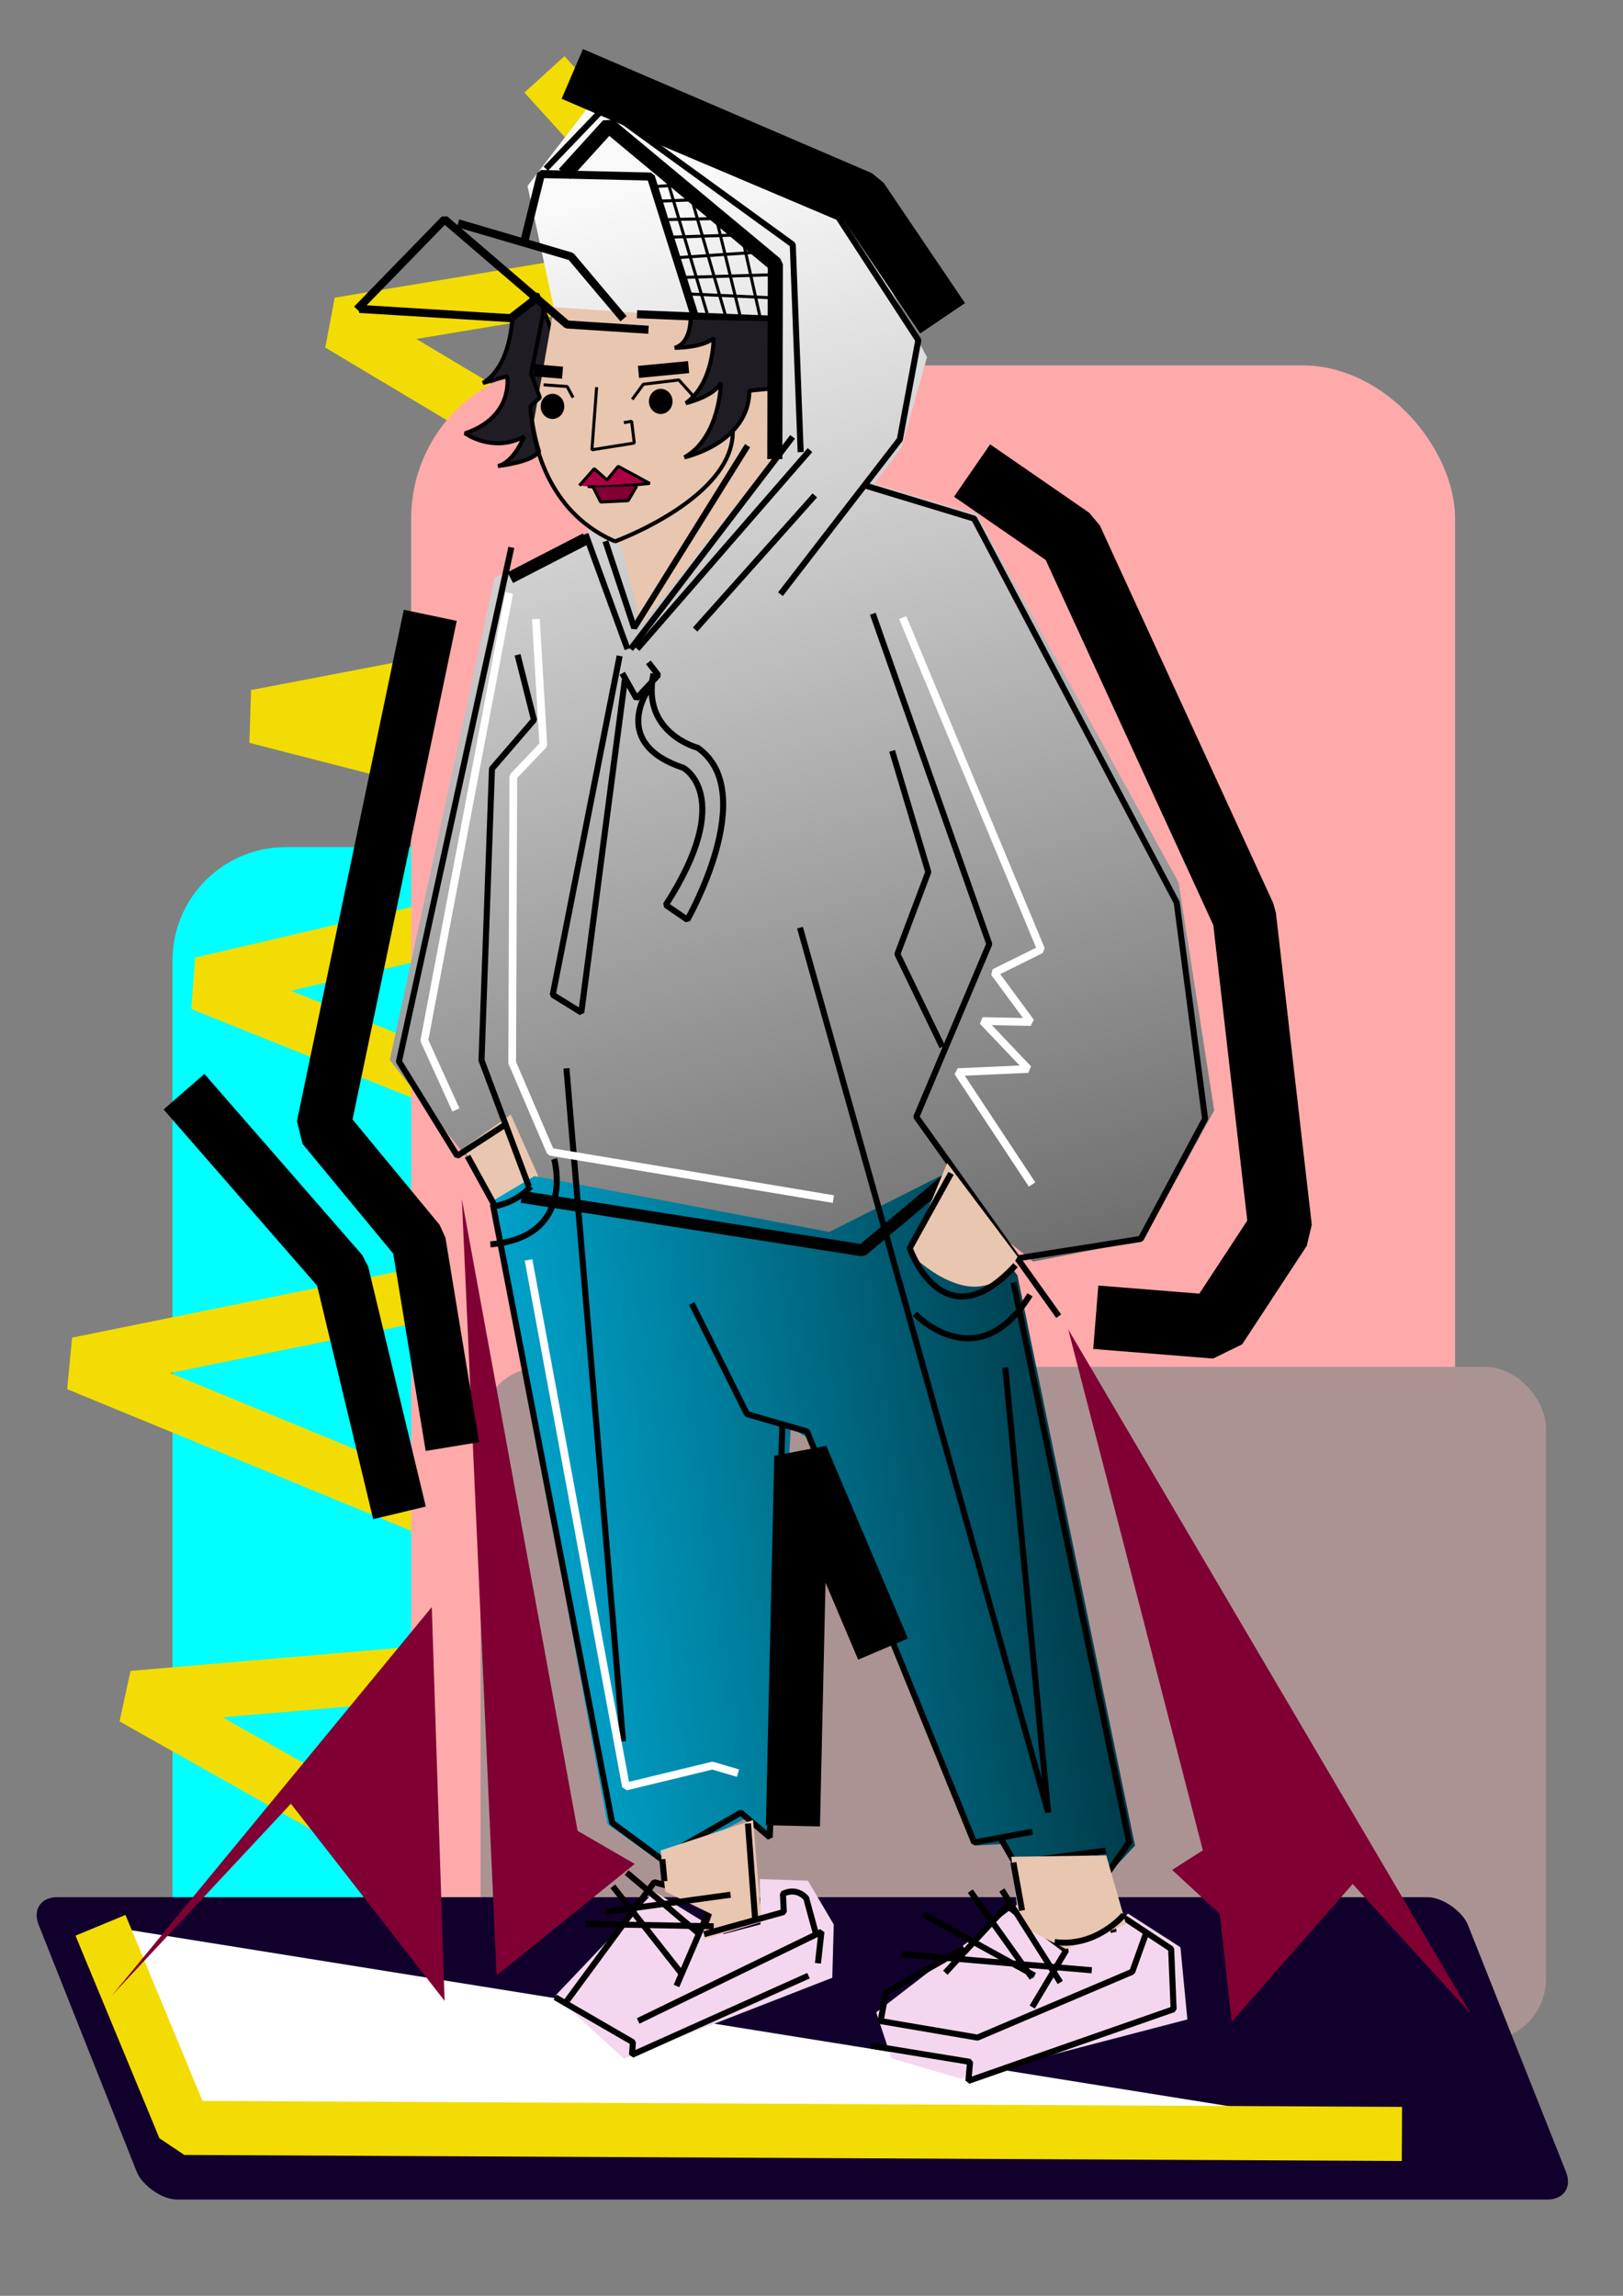 <?xml version="1.0" encoding="UTF-8" standalone="no"?>
<!-- Created with Inkscape (http://www.inkscape.org/) -->

<svg
   width="210mm"
   height="297mm"
   viewBox="0 0 210 297"
   version="1.1"
   id="svg5"
   inkscape:version="1.2.2 (732a01da63, 2022-12-09, custom)"
   sodipodi:docname="boy.svg"
   xml:space="preserve"
   xmlns:inkscape="http://www.inkscape.org/namespaces/inkscape"
   xmlns:sodipodi="http://sodipodi.sourceforge.net/DTD/sodipodi-0.dtd"
   xmlns:xlink="http://www.w3.org/1999/xlink"
   xmlns="http://www.w3.org/2000/svg"
   xmlns:svg="http://www.w3.org/2000/svg"><rect x="0" y="0" width="210" height="297" fill="#808080" stroke="none"/><sodipodi:namedview
     id="namedview7"
     pagecolor="#ffffff"
     bordercolor="#000000"
     borderopacity="0.25"
     inkscape:showpageshadow="2"
     inkscape:pageopacity="0.0"
     inkscape:pagecheckerboard="0"
     inkscape:deskcolor="#d1d1d1"
     inkscape:document-units="mm"
     showgrid="false"
     inkscape:zoom="0.64109842"
     inkscape:cx="-34.316104"
     inkscape:cy="568.55544"
     inkscape:window-width="1920"
     inkscape:window-height="1009"
     inkscape:window-x="0"
     inkscape:window-y="0"
     inkscape:window-maximized="1"
     inkscape:current-layer="layer1" /><defs
     id="defs2"><linearGradient
       inkscape:collect="always"
       id="linearGradient2672"><stop
         style="stop-color:#f9f9f9;stop-opacity:1;"
         offset="0"
         id="stop2668" /><stop
         style="stop-color:#000000;stop-opacity:1;"
         offset="1"
         id="stop2670" /></linearGradient><linearGradient
       inkscape:collect="always"
       id="linearGradient2401"><stop
         style="stop-color:#00aad4;stop-opacity:1;"
         offset="0"
         id="stop2397" /><stop
         style="stop-color:#003d4c;stop-opacity:1;"
         offset="1"
         id="stop2399" /></linearGradient><linearGradient
       inkscape:collect="always"
       xlink:href="#linearGradient2401"
       id="linearGradient2403"
       x1="60.535"
       y1="185.862"
       x2="135.489"
       y2="174.61"
       gradientUnits="userSpaceOnUse"
       gradientTransform="matrix(1,0,0,1.086,0,-24.55)" /><linearGradient
       inkscape:collect="always"
       xlink:href="#linearGradient2672"
       id="linearGradient2674"
       x1="94.226"
       y1="42.502"
       x2="154.88"
       y2="279.445"
       gradientUnits="userSpaceOnUse"
       gradientTransform="matrix(1,0,0,1.086,0,-24.55)" /></defs><g
     inkscape:label="Layer 1"
     inkscape:groupmode="layer"
     id="layer1"><rect
       style="fill:#00ffff;stroke:none;stroke-width:0.645;stroke-linejoin:bevel;stroke-dasharray:none;stroke-opacity:1"
       id="rect1706-6-7"
       width="125.573"
       height="160.933"
       x="22.319"
       y="109.589"
       ry="14.658" /><path
       style="fill:none;stroke:#f3dc03;stroke-width:7;stroke-linejoin:bevel;stroke-dasharray:none;stroke-opacity:1"
       d="m 70.445,9.618 22.015,24.261 -48.576,8.082 61.707,36.864 -72.449,13.884 67.074,17.245 -74.161,17.332 75.944,30.532 -91.976,18.657 88.012,36.229 -80.846,6.94 65.441,36.858"
       id="path3971" /><rect
       style="fill:#ffaaaa;stroke:none;stroke-width:0.778;stroke-linejoin:bevel;stroke-dasharray:none;stroke-opacity:1"
       id="rect1706"
       width="135.07"
       height="217.45"
       x="53.201"
       y="47.263"
       ry="19.805" /><path
       style="fill:#1f1c24;stroke:#000000;stroke-width:0.521;stroke-linejoin:bevel;stroke-dasharray:none;stroke-opacity:1"
       d="m 66.286,41.059 c 0,0 -0.103,6.264 -3.806,8.49 l 3.141,-0.877 c 0,0 0.925,5.245 -5.447,7.384 0,0 3.613,2.604 7.646,0.418 0,0 -1.312,3.336 -3.393,3.819 0,0 4.536,-0.502 5.232,-1.855 l 5.365,-6.274 -5.49,-14.134 z"
       id="path993"
       sodipodi:nodetypes="cccccccccc" /><path
       style="fill:url(#linearGradient2674);fill-opacity:1;stroke:none;stroke-width:0.782;stroke-linejoin:bevel;stroke-dasharray:none;stroke-opacity:1"
       d="M 66.66,146.746 60.873,150.363 50.433,137.128 63.984,74.731 76.087,69.215 72.83,45.273 68.257,24.056 76.782,12.975 l 32.948,14.193 10.221,19.04 -3.313,11.697 -3.475,4.68 13.237,3.974 26.101,47.617 4.603,29.482 -9.261,16.791 -14.17,2.764 -11.65,-9.508 -10.309,9.494 -44.222,-7.715 z"
       id="path2612" /><path
       style="fill:#e9c6af;stroke:none;stroke-width:0.782;stroke-linejoin:bevel;stroke-dasharray:none;stroke-opacity:1"
       d="m 59.936,148.542 5.136,8.788 5.851,-2.319 -4.834,-10.814 z"
       id="path2987" /><path
       style="fill:#e9c6af;stroke:none;stroke-width:0.763;stroke-linejoin:bevel;stroke-dasharray:none;stroke-opacity:1"
       d="m 71.685,39.737 -2.582,14.625 c 0,0 1.767,14.048 11.356,16.198 l 2.413,10.291 16.853,-21.072 1.099,-11.018 -5.25,-7.416 z"
       id="path2836" /><rect
       style="fill:#ac9393;stroke:none;stroke-width:0.498;stroke-linejoin:bevel;stroke-dasharray:none;stroke-opacity:1"
       id="rect1706-6"
       width="137.854"
       height="87.15"
       x="62.176"
       y="176.827"
       ry="7.938" /><rect
       style="fill:#11002b;stroke:none;stroke-width:0.401;stroke-linejoin:bevel;stroke-dasharray:none;stroke-opacity:1"
       id="rect1706-6-5"
       width="184.926"
       height="42.108"
       x="-93.904"
       y="264.187"
       ry="3.835"
       transform="matrix(1,0,0.369,0.929,0,0)" /><path
       style="fill:#ffffff;stroke:#f3dc03;stroke-width:7;stroke-linejoin:bevel;stroke-dasharray:none;stroke-opacity:1"
       d="m 13.002,249.068 10.859,26.208 157.532,0.783"
       id="path4894" /><path
       style="fill:#f4d7ee;stroke:none;stroke-width:0.782;stroke-linejoin:bevel;stroke-dasharray:none;stroke-opacity:1"
       d="m 131.769,246.273 -9.138,6.923 -9.258,7.137 1.966,5.937 8.943,2.633 29.354,-7.656 -0.901,-9.338 -6.774,-4.356 c 0,0 -4.075,4.641 -14.192,-1.28 z"
       id="path3333" /><path
       style="fill:url(#linearGradient2403);fill-opacity:1;stroke:none;stroke-width:0.782;stroke-linejoin:bevel;stroke-dasharray:none;stroke-opacity:1"
       d="m 63.724,155.368 14.876,80.634 6.979,4.938 10.909,-5.703 2.934,2.245 2.893,-52.82 2.045,1.267 22.018,52.811 3.431,-0.185 1.407,1.763 10.006,0.009 0.773,3.667 4.862,-5.243 -15.213,-73.769 -9.718,-12.976 -14.624,7.37 -38.152,-7.231 z"
       id="path2034" /><path
       style="fill:#f4d7ee;stroke:none;stroke-width:0.782;stroke-linejoin:bevel;stroke-dasharray:none;stroke-opacity:1"
       d="m 84.657,244.714 -12.811,13.47 8.901,8.168 26.942,-10.498 0.191,-6.895 -3.343,-5.658 -6.229,-0.215 0.093,5.872 -4.755,1.243 z"
       id="path3176" /><path
       style="fill:none;stroke:#000000;stroke-width:1.042;stroke-linejoin:bevel;stroke-dasharray:none;stroke-opacity:1"
       d="M 46.193,40.024 57.522,28.382 73.37,41.98 83.907,42.661"
       id="path421" /><path
       style="fill:none;stroke:#000000;stroke-width:1.042;stroke-linejoin:bevel;stroke-dasharray:none;stroke-opacity:1"
       d="m 59.276,28.888 14.604,4.286 6.799,8.064"
       id="path977" /><path
       style="fill:none;stroke:#000000;stroke-width:1.042;stroke-linejoin:bevel;stroke-dasharray:none;stroke-opacity:1"
       d="m 46.496,39.962 19.584,1.2 3.19,-2.467"
       id="path979" /><path
       style="fill:none;stroke:#000000;stroke-width:1.042;stroke-linejoin:bevel;stroke-dasharray:none;stroke-opacity:1"
       d="m 67.898,31.001 2.102,-8.484 14.207,0.323 5.611,17.81"
       id="path981" /><path
       style="fill:none;stroke:#000000;stroke-width:1.042;stroke-linejoin:bevel;stroke-dasharray:none;stroke-opacity:1"
       d="m 82.421,40.65 17.867,0.719"
       id="path983" /><path
       style="fill:none;stroke:#000000;stroke-width:0.521;stroke-linejoin:bevel;stroke-dasharray:none;stroke-opacity:1"
       d="m 70.45,39.742 -1.731,8.607 1.134,3.084 -1.202,1.113 c 0,0 -0.042,12.75 10.931,17.492"
       id="path985" /><path
       style="fill:none;stroke:#000000;stroke-width:0.521;stroke-linejoin:bevel;stroke-dasharray:none;stroke-opacity:1"
       d="m 79.51,70.064 c 0,0 15.963,-5.799 15.284,-14.747"
       id="path989" /><path
       style="fill:#1f1c24;stroke:#000000;stroke-width:0.521;stroke-linejoin:bevel;stroke-dasharray:none;stroke-opacity:1"
       d="m 89.348,41.076 c 0,0 0.158,3.243 -2.04,3.923 0,0 3.606,0.012 5.02,-1.254 0,0 0.079,5.748 -3.582,8.413 0,0 3.615,-0.838 4.525,-2.647 0,0 -0.05,6.998 -4.71,9.654 0,0 8.374,-1.838 8.403,-8.619 l 3.666,-0.37 0.218,-8.855 z"
       id="path991" /><path
       style="fill:none;stroke:#000000;stroke-width:1.563;stroke-linejoin:bevel;stroke-dasharray:none;stroke-opacity:1"
       d="m 69.123,47.903 3.662,0.31"
       id="path1009" /><path
       style="fill:none;stroke:#000000;stroke-width:1.563;stroke-linejoin:bevel;stroke-dasharray:none;stroke-opacity:1"
       d="m 82.613,48.111 6.484,-0.619"
       id="path1011" /><path
       style="fill:none;stroke:#000000;stroke-width:0.391;stroke-linejoin:bevel;stroke-dasharray:none;stroke-opacity:1"
       d="m 81.803,51.671 1.44,-1.962 4.597,-0.557 1.883,2.107"
       id="path1013" /><path
       style="fill:none;stroke:#000000;stroke-width:0.391;stroke-linejoin:bevel;stroke-dasharray:none;stroke-opacity:1"
       d="M 74.147,51.429 73.382,50.004 70.34,49.78"
       id="path1015" /><path
       style="fill:none;stroke:#000000;stroke-width:0.391;stroke-linejoin:bevel;stroke-dasharray:none;stroke-opacity:1"
       d="m 77.199,50.086 -0.611,8.101 5.48,-0.872 -0.34,-2.814 -1.002,0.175"
       id="path1017" /><path
       style="fill:#aa0044;stroke:#000000;stroke-width:0.391;stroke-linejoin:bevel;stroke-dasharray:none;stroke-opacity:1"
       d="m 74.971,62.814 1.923,-2.182 1.642,1.458 1.454,-1.763 4.078,2.215 c 0,0 -6.191,0.645 -8.024,0.385"
       id="path1019" /><path
       style="fill:#800033;stroke:#000000;stroke-width:0.391;stroke-linejoin:bevel;stroke-dasharray:none;stroke-opacity:1"
       d="m 76.753,63.029 0.976,1.92 3.55,-0.179 1.105,-1.884"
       id="path1021" /><path
       style="fill:none;stroke:#000000;stroke-width:0.391;stroke-linejoin:bevel;stroke-dasharray:none;stroke-opacity:1"
       d="m 84.96,24.124 2.081,-0.15"
       id="path1023" /><path
       style="fill:none;stroke:#000000;stroke-width:0.391;stroke-linejoin:bevel;stroke-dasharray:none;stroke-opacity:1"
       d="m 85.632,26.01 4.298,-0.167"
       id="path1025" /><path
       style="fill:none;stroke:#000000;stroke-width:0.391;stroke-linejoin:bevel;stroke-dasharray:none;stroke-opacity:1"
       d="m 86.475,28.405 5.859,-0.13"
       id="path1027" /><path
       style="fill:none;stroke:#000000;stroke-width:0.391;stroke-linejoin:bevel;stroke-dasharray:none;stroke-opacity:1"
       d="m 86.977,30.675 8.455,-0.277"
       id="path1029" /><path
       style="fill:none;stroke:#000000;stroke-width:0.391;stroke-linejoin:bevel;stroke-dasharray:none;stroke-opacity:1"
       d="M 87.762,33.322 98.131,32.617"
       id="path1031" /><path
       style="fill:none;stroke:#000000;stroke-width:0.391;stroke-linejoin:bevel;stroke-dasharray:none;stroke-opacity:1"
       d="m 88.608,35.883 11.621,-0.347"
       id="path1033" /><path
       style="fill:none;stroke:#000000;stroke-width:0.391;stroke-linejoin:bevel;stroke-dasharray:none;stroke-opacity:1"
       d="m 89.374,38.04 11.401,0.525"
       id="path1035" /><path
       style="fill:none;stroke:#000000;stroke-width:0.391;stroke-linejoin:bevel;stroke-dasharray:none;stroke-opacity:1"
       d="m 86.43,23.583 5.054,16.924"
       id="path1065" /><path
       style="fill:none;stroke:#000000;stroke-width:0.391;stroke-linejoin:bevel;stroke-dasharray:none;stroke-opacity:1"
       d="m 89.218,24.788 4.782,16.479"
       id="path1067" /><path
       style="fill:none;stroke:#000000;stroke-width:0.391;stroke-linejoin:bevel;stroke-dasharray:none;stroke-opacity:1"
       d="M 92.619,28.017 95.871,41.302"
       id="path1069" /><path
       style="fill:none;stroke:#000000;stroke-width:0.391;stroke-linejoin:bevel;stroke-dasharray:none;stroke-opacity:1"
       d="m 96.212,31.467 2.143,9.594"
       id="path1071" /><path
       style="fill:none;stroke:#000000;stroke-width:1.954;stroke-linejoin:bevel;stroke-dasharray:none;stroke-opacity:1"
       d="m 73.035,22.513 5.709,-6.283 21.581,17.958 -0.074,25.201"
       id="path1073" /><path
       style="fill:none;stroke:#000000;stroke-width:0.782;stroke-linejoin:bevel;stroke-dasharray:none;stroke-opacity:1"
       d="m 70.621,21.824 7.564,-7.886 24.391,17.706 1.024,26.847"
       id="path1075" /><path
       style="fill:none;stroke:#000000;stroke-width:0.782;stroke-linejoin:bevel;stroke-dasharray:none;stroke-opacity:1"
       d="M 102.553,56.517 81.589,83.974"
       id="path1077" /><path
       style="fill:none;stroke:#000000;stroke-width:0.782;stroke-linejoin:bevel;stroke-dasharray:none;stroke-opacity:1"
       d="M 104.806,58.227 82.444,83.951"
       id="path1079" /><path
       style="fill:none;stroke:#000000;stroke-width:0.782;stroke-linejoin:bevel;stroke-dasharray:none;stroke-opacity:1"
       d="M 78.334,70.014 82.049,81.223 96.727,57.655"
       id="path1081" /><path
       style="fill:none;stroke:#000000;stroke-width:0.782;stroke-linejoin:bevel;stroke-dasharray:none;stroke-opacity:1"
       d="M 105.432,64.088 89.944,81.441"
       id="path1083" /><path
       style="fill:none;stroke:#000000;stroke-width:0.782;stroke-linejoin:bevel;stroke-dasharray:none;stroke-opacity:1"
       d="M 100.985,76.867 116.428,56.858 118.823,44.009 108.473,28.112 83.974,17.727"
       id="path1085" /><path
       style="fill:none;stroke:#000000;stroke-width:0.782;stroke-linejoin:bevel;stroke-dasharray:none;stroke-opacity:1"
       d="m 75.763,69.084 5.43,14.886"
       id="path1155" /><path
       style="fill:none;stroke:#000000;stroke-width:0.782;stroke-linejoin:bevel;stroke-dasharray:none;stroke-opacity:1"
       d="m 80.516,87.097 1.836,3.252 2.819,-3.012 -1.278,-1.651"
       id="path1157" /><path
       style="fill:none;stroke:#000000;stroke-width:0.782;stroke-linejoin:bevel;stroke-dasharray:none;stroke-opacity:1"
       d="m 111.627,62.716 14.413,4.376 26.213,49.667 3.672,27.974 -8.315,15.537 -16.25,2.563"
       id="path1159" /><path
       style="fill:none;stroke:#000000;stroke-width:0.782;stroke-linejoin:bevel;stroke-dasharray:none;stroke-opacity:1"
       d="m 112.934,79.398 15.068,42.726 -9.438,22.363 18.422,25.783"
       id="path1161" /><path
       style="fill:none;stroke:#000000;stroke-width:0.782;stroke-linejoin:bevel;stroke-dasharray:none;stroke-opacity:1"
       d="m 115.433,97.138 4.678,15.67 -3.997,10.611 5.811,12.003"
       id="path1163" /><path
       style="fill:none;stroke:#000000;stroke-width:0.782;stroke-linejoin:bevel;stroke-dasharray:none;stroke-opacity:1"
       d="m 66.967,84.708 2.128,8.427 -5.438,6.311 -1.355,37.713 6.129,16.334"
       id="path1165" /><path
       style="fill:none;stroke:#000000;stroke-width:1.563;stroke-linejoin:bevel;stroke-dasharray:none;stroke-opacity:1"
       d="m 67.498,154.831 44.078,6.917 10.72,-8.997"
       id="path1167" /><path
       style="fill:none;stroke:#000000;stroke-width:1.563;stroke-linejoin:bevel;stroke-dasharray:none;stroke-opacity:1"
       d="M 75.767,69.708 66.026,74.728"
       id="path1169" /><path
       style="fill:none;stroke:#000000;stroke-width:0.782;stroke-linejoin:bevel;stroke-dasharray:none;stroke-opacity:1"
       d="m 66.161,70.815 -14.54,66.506 7.54,12.207 6.417,-4.173"
       id="path1171" /><path
       style="fill:none;stroke:#000000;stroke-width:0.782;stroke-linejoin:bevel;stroke-dasharray:none;stroke-opacity:1"
       d="M 80.617,225.273 73.291,138.204"
       id="path1221" /><path
       style="fill:#e9c6af;stroke:none;stroke-width:0.782;stroke-linejoin:bevel;stroke-dasharray:none;stroke-opacity:1"
       d="m 122.556,150.452 -4.835,11.669 c 0,0 9.134,9.442 13.943,0.445"
       id="path2989" /><path
       style="fill:none;stroke:#000000;stroke-width:0.782;stroke-linejoin:bevel;stroke-dasharray:none;stroke-opacity:1"
       d="m 130.077,176.929 5.545,57.54 -32.113,-114.461"
       id="path1223" /><path
       style="fill:none;stroke:#000000;stroke-width:0.782;stroke-linejoin:bevel;stroke-dasharray:none;stroke-opacity:1"
       d="m 89.511,168.642 7.141,14.292 7.771,2.25 21.624,53.17 7.534,-1.389"
       id="path1225" /><path
       style="fill:none;stroke:#000000;stroke-width:0.782;stroke-linejoin:bevel;stroke-dasharray:none;stroke-opacity:1"
       d="m 129.437,237.745 1.861,3.226 11.772,-1.568"
       id="path1227" /><path
       style="fill:none;stroke:#000000;stroke-width:0.782;stroke-linejoin:bevel;stroke-dasharray:none;stroke-opacity:1"
       d="m 142.395,243.633 3.706,-5.32 -14.955,-72.403"
       id="path1229" /><path
       style="fill:none;stroke:#000000;stroke-width:0.782;stroke-linejoin:bevel;stroke-dasharray:none;stroke-opacity:1"
       d="m 101.228,184.363 -1.623,53.327 -3.748,-3.202 -10.362,5.963 -6.284,-4.651 -15.439,-80.013"
       id="path1231" /><path
       style="fill:none;stroke:#000000;stroke-width:0.782;stroke-linejoin:bevel;stroke-dasharray:none;stroke-opacity:1"
       d="m 73.033,259.284 11.618,-15.794 7.739,2.133 -4.862,11.295"
       id="path1287" /><path
       style="fill:#e9c6af;stroke:none;stroke-width:0.782;stroke-linejoin:bevel;stroke-dasharray:none;stroke-opacity:1"
       d="m 97.438,235.451 1.097,13.179 -7.564,2.282 1.147,-3.262 -6.038,-2.955 -0.607,-5.308 z"
       id="path2993" /><path
       style="fill:none;stroke:#000000;stroke-width:0.782;stroke-linejoin:bevel;stroke-dasharray:none;stroke-opacity:1"
       d="m 82.57,261.444 23.713,-11.529 -0.447,4.066"
       id="path1289" /><path
       style="fill:none;stroke:#000000;stroke-width:0.782;stroke-linejoin:bevel;stroke-dasharray:none;stroke-opacity:1"
       d="m 104.607,255.585 -22.832,10.242 0.115,-1.63 -10.065,-5.825"
       id="path1291" /><path
       style="fill:none;stroke:#000000;stroke-width:0.782;stroke-linejoin:bevel;stroke-dasharray:none;stroke-opacity:1"
       d="m 91.092,250.219 10.326,-2.871 -0.115,-2.344 c 0,0 1.615,-0.965 3.008,0.545 l 1.239,4.526"
       id="path1293" /><path
       style="fill:none;stroke:#000000;stroke-width:0.782;stroke-linejoin:bevel;stroke-dasharray:none;stroke-opacity:1"
       d="M 96.779,235.9 97.693,248.072"
       id="path1295" /><path
       style="fill:none;stroke:#000000;stroke-width:0.782;stroke-linejoin:bevel;stroke-dasharray:none;stroke-opacity:1"
       d="m 85.703,240.515 0.267,2.857"
       id="path1297" /><path
       style="fill:none;stroke:#000000;stroke-width:0.782;stroke-linejoin:bevel;stroke-dasharray:none;stroke-opacity:1"
       d="m 81.081,242.243 9.224,7.799"
       id="path1299" /><path
       style="fill:none;stroke:#000000;stroke-width:0.782;stroke-linejoin:bevel;stroke-dasharray:none;stroke-opacity:1"
       d="m 78.268,247.345 16.257,-2.232"
       id="path1301" /><path
       style="fill:none;stroke:#000000;stroke-width:0.782;stroke-linejoin:bevel;stroke-dasharray:none;stroke-opacity:1"
       d="m 79.293,244.028 9.071,11.524"
       id="path1303" /><path
       style="fill:none;stroke:#000000;stroke-width:0.782;stroke-linejoin:bevel;stroke-dasharray:none;stroke-opacity:1"
       d="m 75.775,248.895 16.572,0.307"
       id="path1305" /><path
       style="fill:none;stroke:#000000;stroke-width:0.782;stroke-linejoin:bevel;stroke-dasharray:none;stroke-opacity:1"
       d="m 124.763,252.041 -10.139,5.759 -0.684,3.66 12.536,2.136 20.025,-8.513 1.916,-5.343"
       id="path1307" /><path
       style="fill:none;stroke:#000000;stroke-width:0.782;stroke-linejoin:bevel;stroke-dasharray:none;stroke-opacity:1"
       d="m 143.77,246.983 7.764,5.14 0.32,7.803 -26.553,9.267 0.214,-2.455 -12.818,-2.096"
       id="path1309" /><path
       style="fill:none;stroke:#000000;stroke-width:0.782;stroke-linejoin:bevel;stroke-dasharray:none;stroke-opacity:1"
       d="m 122.317,255.203 7.998,-8.661 7.634,5.761 -4.387,7.338"
       id="path1311" /><path
       style="fill:none;stroke:#000000;stroke-width:0.782;stroke-linejoin:bevel;stroke-dasharray:none;stroke-opacity:1"
       d="m 141.794,239.968 2.315,10.012"
       id="path1313" /><path
       style="fill:#e9c6af;stroke:none;stroke-width:0.782;stroke-linejoin:bevel;stroke-dasharray:none;stroke-opacity:1"
       d="m 130.856,240.204 1.019,8.832 6.063,3.109 7.76,-3.216 -2.561,-8.907 z"
       id="path2991" /><path
       style="fill:none;stroke:#000000;stroke-width:0.782;stroke-linejoin:bevel;stroke-dasharray:none;stroke-opacity:1"
       d="m 145.415,247.714 c 0,0 -3.543,4.266 -8.962,3.522"
       id="path1315" /><path
       style="fill:none;stroke:#000000;stroke-width:0.782;stroke-linejoin:bevel;stroke-dasharray:none;stroke-opacity:1"
       d="m 131.117,240.945 1.125,6.207"
       id="path1317" /><path
       style="fill:none;stroke:#000000;stroke-width:0.782;stroke-linejoin:bevel;stroke-dasharray:none;stroke-opacity:1"
       d="m 125.543,244.648 8.009,11.235"
       id="path1319" /><path
       style="fill:none;stroke:#000000;stroke-width:0.782;stroke-linejoin:bevel;stroke-dasharray:none;stroke-opacity:1"
       d="m 116.627,252.793 24.639,2.094"
       id="path1321" /><path
       style="fill:none;stroke:#000000;stroke-width:0.782;stroke-linejoin:bevel;stroke-dasharray:none;stroke-opacity:1"
       d="m 119.409,247.599 14.445,7.974"
       id="path1323" /><path
       style="fill:none;stroke:#000000;stroke-width:0.782;stroke-linejoin:bevel;stroke-dasharray:none;stroke-opacity:1"
       d="m 129.635,244.5 7.556,11.96"
       id="path1325" /><path
       style="fill:none;stroke:#000000;stroke-width:0.782;stroke-linejoin:bevel;stroke-dasharray:none;stroke-opacity:1"
       d="m 123.055,151.787 -5.347,9.687 c 0,0 4.309,12.451 13.687,2.2"
       id="path1401" /><path
       style="fill:none;stroke:#000000;stroke-width:0.782;stroke-linejoin:bevel;stroke-dasharray:none;stroke-opacity:1"
       d="m 118.375,169.963 c 0,0 8.109,8.561 14.896,-2.455"
       id="path1403" /><path
       style="fill:none;stroke:#000000;stroke-width:0.782;stroke-linejoin:bevel;stroke-dasharray:none;stroke-opacity:1"
       d="m 71.703,149.932 c 0,0 2.893,10.129 -8.256,11.046"
       id="path1405" /><path
       style="fill:none;stroke:#000000;stroke-width:0.782;stroke-linejoin:bevel;stroke-dasharray:none;stroke-opacity:1"
       d="m 60.498,149.577 3.545,6.453 c 0,0 2.725,-0.384 4.619,-2.532"
       id="path1407" /><path
       style="fill:none;stroke:#000000;stroke-width:0.782;stroke-linejoin:bevel;stroke-dasharray:none;stroke-opacity:1"
       d="m 80.176,84.852 -8.658,43.842 3.697,2.282 5.66,-43.235"
       id="path1409" /><path
       style="fill:none;stroke:#000000;stroke-width:0.782;stroke-linejoin:bevel;stroke-dasharray:none;stroke-opacity:1"
       d="m 83.863,89.263 c 0,0 -4.906,6.939 4.535,10.059 0,0 6.867,3.606 -2.25,17.748 l 2.786,1.914 c 0,0 9.48,-16.543 1.332,-22.249 0,0 -7.348,-1.904 -5.708,-9.584"
       id="path1411" /><ellipse
       style="fill:#000000;stroke:#000000;stroke-width:0.782;stroke-linejoin:bevel;stroke-dasharray:none;stroke-opacity:1"
       id="path1544"
       cx="71.485"
       cy="52.572"
       rx="1.14"
       ry="1.237" /><ellipse
       style="fill:#000000;stroke:#000000;stroke-width:0.782;stroke-linejoin:bevel;stroke-dasharray:none;stroke-opacity:1"
       id="path1544-3"
       cx="85.49"
       cy="51.929"
       rx="1.14"
       ry="1.237" /><path
       style="fill:#800033;stroke:none;stroke-width:0.75;stroke-linejoin:bevel;stroke-dasharray:none;stroke-opacity:1"
       d="m 59.76,155.117 14.975,81.733 7.396,4.277 -17.878,14.424"
       id="path3845" /><path
       style="fill:#800033;stroke:none;stroke-width:0.75;stroke-linejoin:bevel;stroke-dasharray:none;stroke-opacity:1"
       d="m 138.215,171.971 17.422,67.396 -3.975,2.534 6.158,5.692 1.554,13.955 15.65,-17.825 15.296,16.819"
       id="path3847" /><path
       style="fill:#800033;stroke:none;stroke-width:0.75;stroke-linejoin:bevel;stroke-dasharray:none;stroke-opacity:1"
       d="m 55.868,207.904 1.659,50.94 -19.889,-25.505 -23.134,24.783"
       id="path3849" /><path
       style="fill:none;stroke:#000000;stroke-width:8.229;stroke-linejoin:bevel;stroke-dasharray:none;stroke-opacity:1"
       d="m 125.778,60.871 12.793,8.828 22.43,48.852 4.641,40.36 -8.358,12.739 -15.5,-1.242"
       id="path3851" /><path
       style="fill:none;stroke:#000000;stroke-width:7;stroke-linejoin:bevel;stroke-dasharray:none;stroke-opacity:1"
       d="m 55.671,79.602 -13.827,66.149 12.336,14.927 4.354,26.457"
       id="path3853" /><path
       style="fill:none;stroke:#000000;stroke-width:7;stroke-linejoin:bevel;stroke-dasharray:none;stroke-opacity:1"
       d="m 102.597,236.202 1.087,-47.798 10.576,24.93"
       id="path3855" /><path
       style="fill:none;stroke:#000000;stroke-width:7;stroke-linejoin:bevel;stroke-dasharray:none;stroke-opacity:1"
       d="M 74.048,9.563 111.446,25.626 121.963,41.175"
       id="path3857" /><path
       style="fill:none;stroke:#000000;stroke-width:7;stroke-linejoin:bevel;stroke-dasharray:none;stroke-opacity:1"
       d="m 23.808,141.228 20.424,23.437 7.459,31.049"
       id="path3859" /><path
       style="fill:none;stroke:#ffffff;stroke-width:1;stroke-linejoin:bevel;stroke-dasharray:none;stroke-opacity:1"
       d="m 69.337,80.077 0.961,16.297 -3.879,4.066 -0.147,37.029 4.949,11.541 36.608,6.113"
       id="path4950" /><path
       style="fill:none;stroke:#ffffff;stroke-width:1;stroke-linejoin:bevel;stroke-dasharray:none;stroke-opacity:1"
       d="m 68.386,162.992 12.605,68.123 11.19,-2.707 3.311,0.975"
       id="path5114" /><path
       style="fill:none;stroke:#ffffff;stroke-width:1;stroke-linejoin:bevel;stroke-dasharray:none;stroke-opacity:1"
       d="m 65.889,76.716 -10.985,57.885 4.09,8.988"
       id="path5116" /><path
       style="fill:none;stroke:#ffffff;stroke-width:1;stroke-linejoin:bevel;stroke-dasharray:none;stroke-opacity:1"
       d="m 116.801,79.892 17.906,42.949 -6.047,2.992 4.707,6.382 -6.224,-0.123 5.9,6.197 -9.112,0.409 9.607,14.535"
       id="path5118" /></g></svg>
